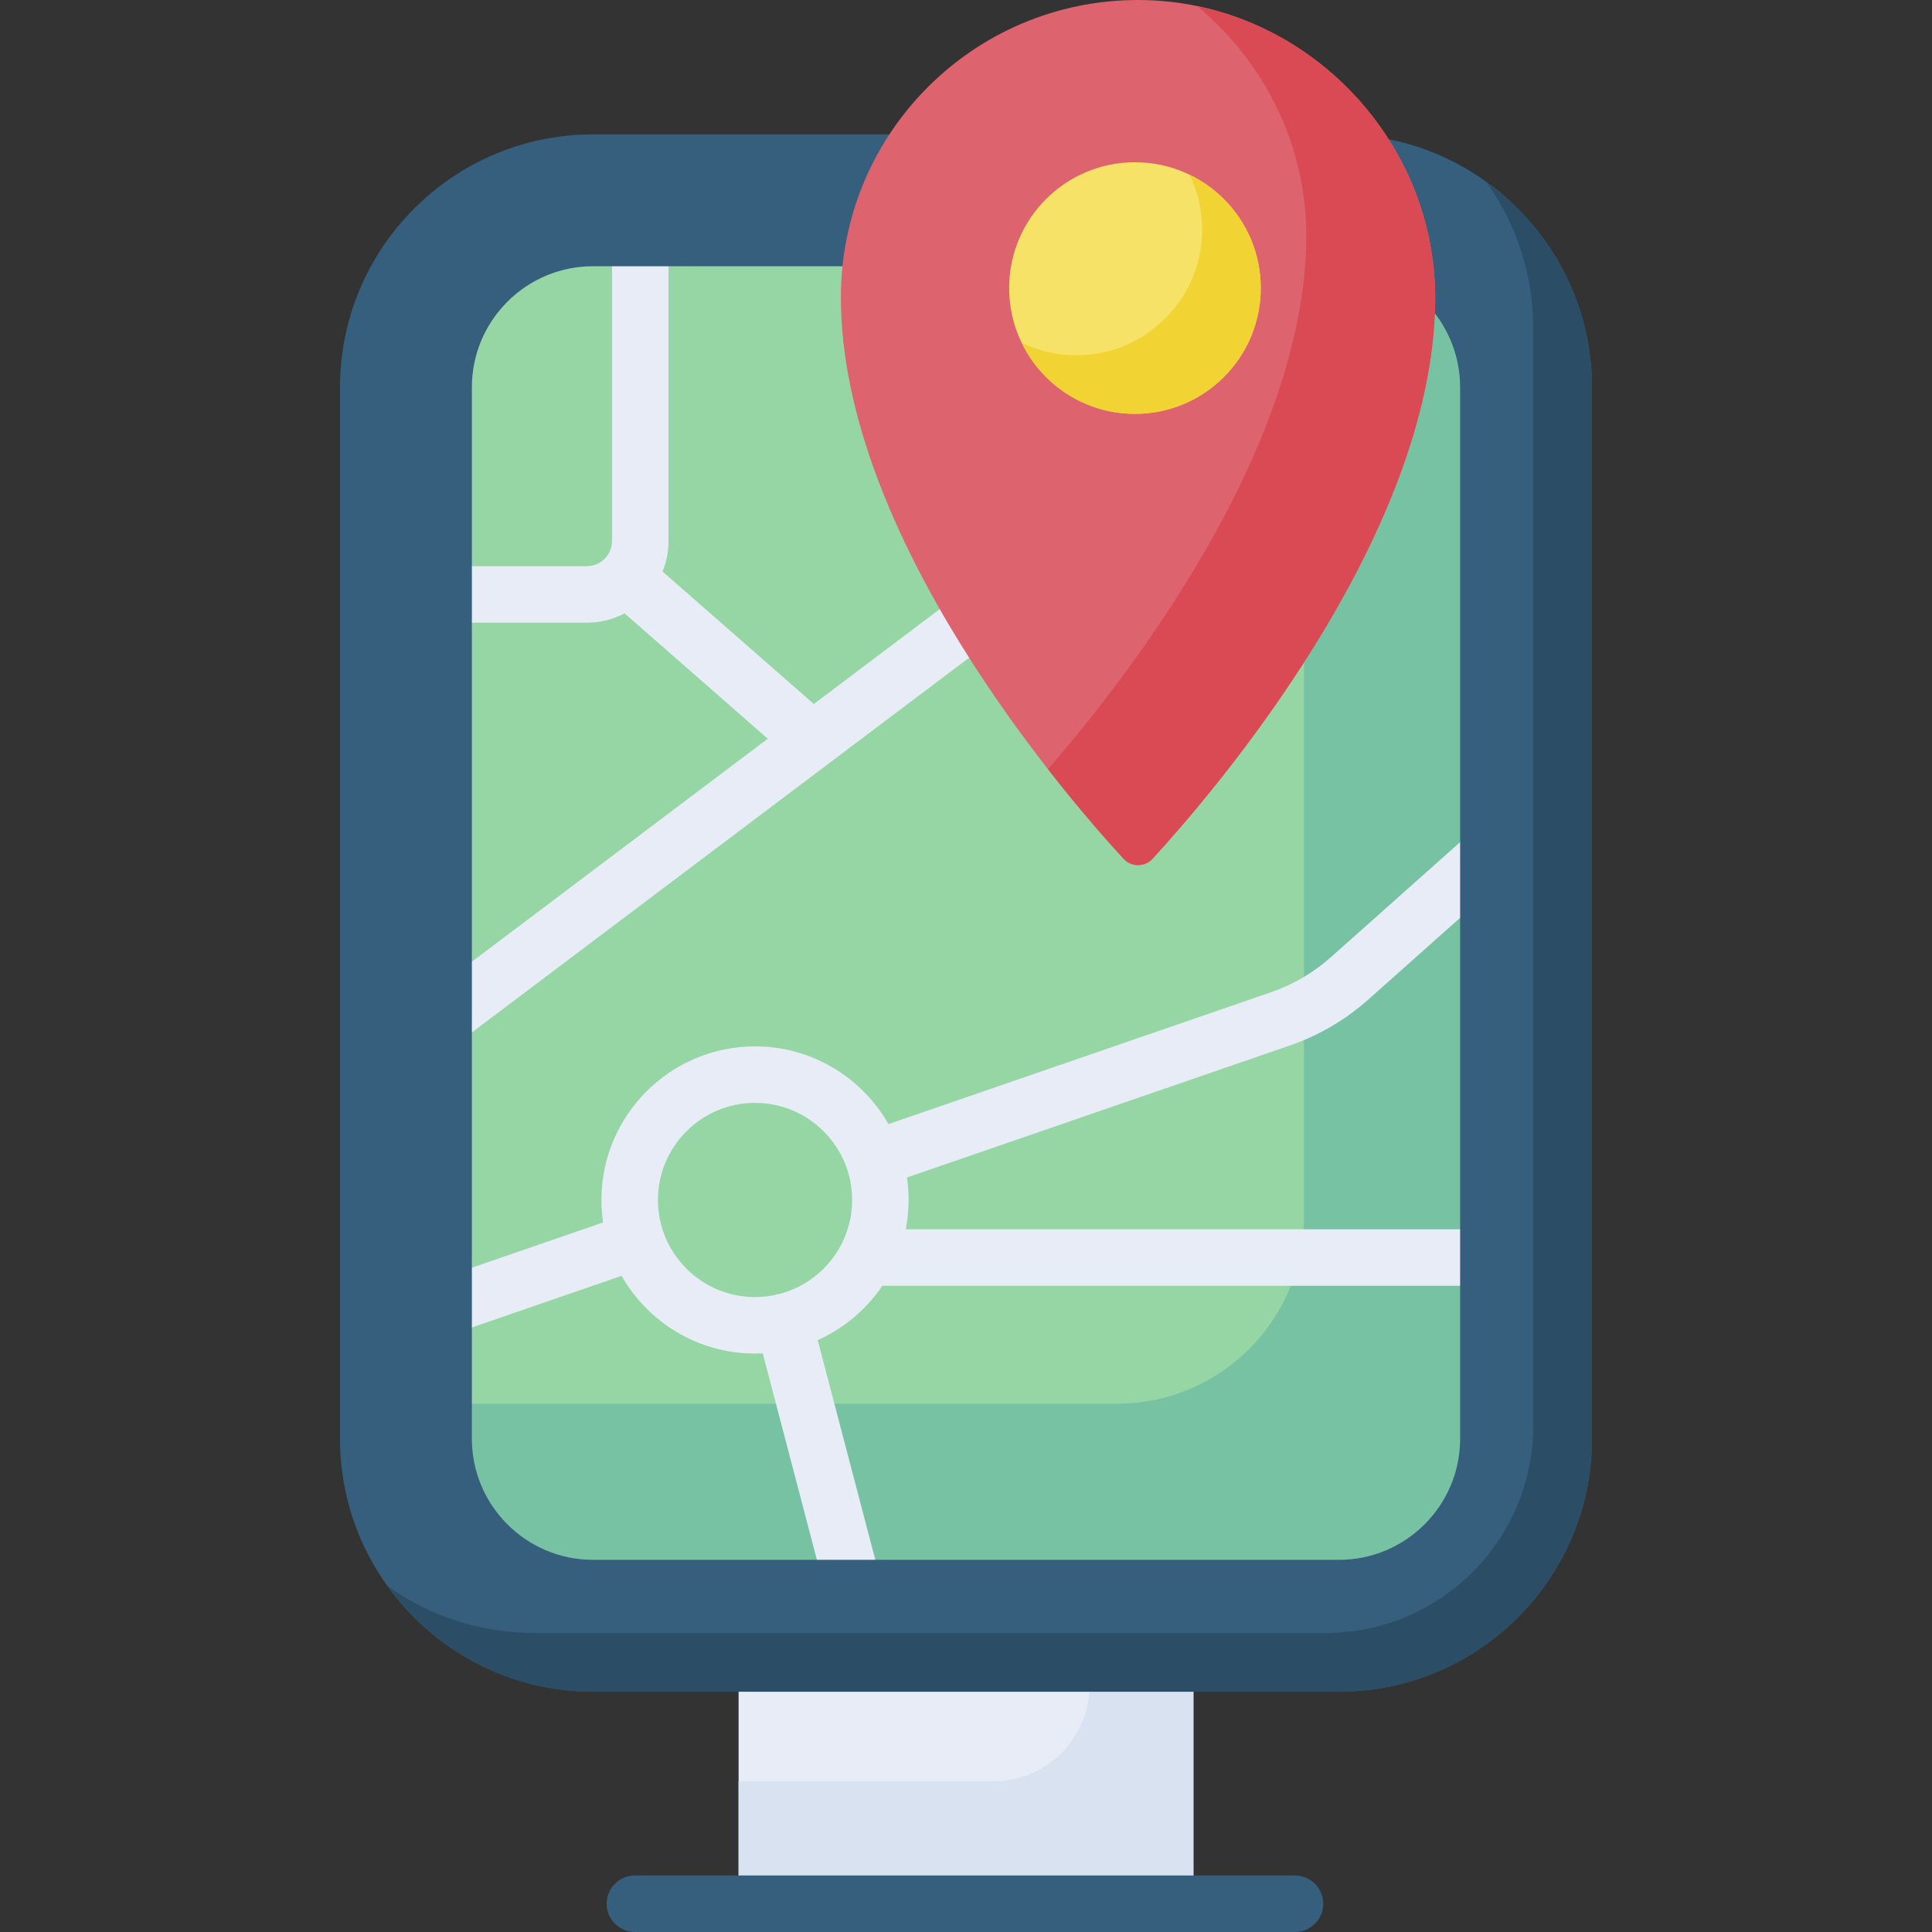 <svg id="Capa_1" enable-background="new 0 0 512 512" height="512" viewBox="0 0 512 512" width="512" xmlns="http://www.w3.org/2000/svg"><rect x="0" y="0" width="512" height="512" fill="#333333" stroke="none"/><g><g><path d="m195.734 404.637h120.533v99.876h-120.533z" fill="#e7ecf6"/></g><g><path d="m288.73 404.637v41.997c0 14.045-11.386 25.431-25.431 25.431h-67.565v32.448h120.533v-99.876z" fill="#d8e2f1"/></g><g><path d="m354.78 430.844h-197.559c-27.417 0-49.643-22.226-49.643-49.643v-278.474c0-27.417 22.226-49.643 49.643-49.643h197.559c27.417 0 49.643 22.226 49.643 49.643v278.474c0 27.417-22.226 49.643-49.643 49.643z" fill="#95d6a4"/></g><g><path d="m354.859 53.084h-9.283v269.351c0 27.373-22.19 49.563-49.563 49.563h-188.435v9.283c0 27.373 22.19 49.563 49.563 49.563h197.718c27.373 0 49.563-22.19 49.563-49.563v-278.634c.001-27.373-22.19-49.563-49.563-49.563z" fill="#78c2a4"/></g><g fill="#e7ecf6"><path d="m362.717 264.8 41.706-37.132v-20.052l-51.664 45.999c-4.679 4.166-10.055 7.313-15.979 9.355l-101.319 34.923c-7.015-12.288-20.236-20.595-35.369-20.595-22.445 0-40.706 18.261-40.706 40.706 0 2.024.154 4.012.44 5.958l-52.248 18.009v15.841l57.145-19.697c7.015 12.288 20.236 20.595 35.369 20.595.687 0 1.369-.018 2.048-.052l18.933 72.186h15.482l-19.853-75.691c6.966-3.127 12.905-8.147 17.14-14.414h170.581v-14.976h-164.376c.487-2.513.751-5.105.751-7.759 0-2.024-.154-4.013-.44-5.959l101.302-34.917c7.807-2.69 14.891-6.838 21.057-12.328zm-155.989 78.062c-.315.041-.63.095-.944.177-.196.052-.385.116-.574.182-1.655.335-3.366.513-5.118.513-14.188 0-25.73-11.542-25.73-25.73s11.542-25.731 25.73-25.731 25.731 11.542 25.731 25.731c-.001 11.894-8.114 21.924-19.095 24.858z"/><path d="m259.487 153.548-43.812 33.016-40.089-35.103c1.017-2.508 1.582-5.246 1.582-8.114v-76.096c0-4.135-3.353-7.488-7.488-7.488s-7.488 3.353-7.488 7.488v76.097c0 3.692-3.003 6.696-6.696 6.696h-47.876c-.014 0-.028.002-.042.002v14.972c.014 0 .028.002.042.002h47.876c3.615 0 7.023-.895 10.023-2.466l37.938 33.219-95.879 72.253v18.752l160.922-121.269c3.302-2.489 3.962-7.184 1.473-10.487-2.487-3.303-7.184-3.962-10.486-1.474z"/></g><g><path d="m343.188 512h-174.935c-4.135 0-7.488-3.353-7.488-7.488s3.353-7.488 7.488-7.488h174.935c4.136 0 7.488 3.353 7.488 7.488s-3.352 7.488-7.488 7.488z" fill="#365e7d"/></g><g><g><path d="m354.86 448.316h-197.719c-36.963 0-67.036-30.072-67.036-67.035v-278.634c0-36.963 30.072-67.036 67.036-67.036h197.719c36.963 0 67.035 30.072 67.035 67.036v278.634c-.001 36.964-30.072 67.035-67.035 67.035zm-197.719-377.761c-17.696 0-32.092 14.396-32.092 32.092v278.634c0 17.695 14.396 32.091 32.092 32.091h197.719c17.695 0 32.091-14.396 32.091-32.091v-278.634c0-17.696-14.396-32.092-32.091-32.092z" fill="#365e7d"/></g></g><g><g><path d="m393.883 48.193c7.835 10.971 12.46 24.392 12.46 38.902v290.63c0 30.398-24.642 55.04-55.04 55.04h-209.714c-14.51 0-27.931-4.625-38.903-12.46 12.178 16.945 32.042 28.012 54.455 28.012h197.719c36.963 0 67.035-30.072 67.035-67.035v-278.635c-.001-22.412-11.068-42.276-28.012-54.454z" fill="#2b4d66"/></g></g><g><g><path d="m380.34 79.742c-.612 62.852-59.185 130.736-74.902 147.833-2.071 2.253-5.619 2.252-7.69-.001-15.801-17.187-74.906-85.696-74.906-148.822 0-43.493 35.257-78.751 78.75-78.752 43.409-.001 79.17 36.335 78.748 79.742z" fill="#dd636e"/></g><path d="m317.244 1.607c17.798 14.731 29.178 37.044 28.938 61.635-.546 56.079-47.233 116.162-68.453 140.604 8.464 10.857 15.791 19.13 20.018 23.728 2.071 2.253 5.619 2.253 7.69.001 15.718-17.096 74.29-84.981 74.902-147.833.371-38.055-27.071-70.67-63.095-78.135z" fill="#da4a54"/><g><circle cx="300.772" cy="76.338" fill="#f6e266" r="33.337"/></g><g><path d="m315.274 46.313c2.122 4.385 3.312 9.304 3.312 14.502 0 18.411-14.925 33.337-33.337 33.337-5.198 0-10.117-1.191-14.502-3.312 5.394 11.147 16.811 18.835 30.025 18.835 18.411 0 33.337-14.925 33.337-33.337 0-13.214-7.688-24.631-18.835-30.025z" fill="#f1d333"/></g></g></g></svg>